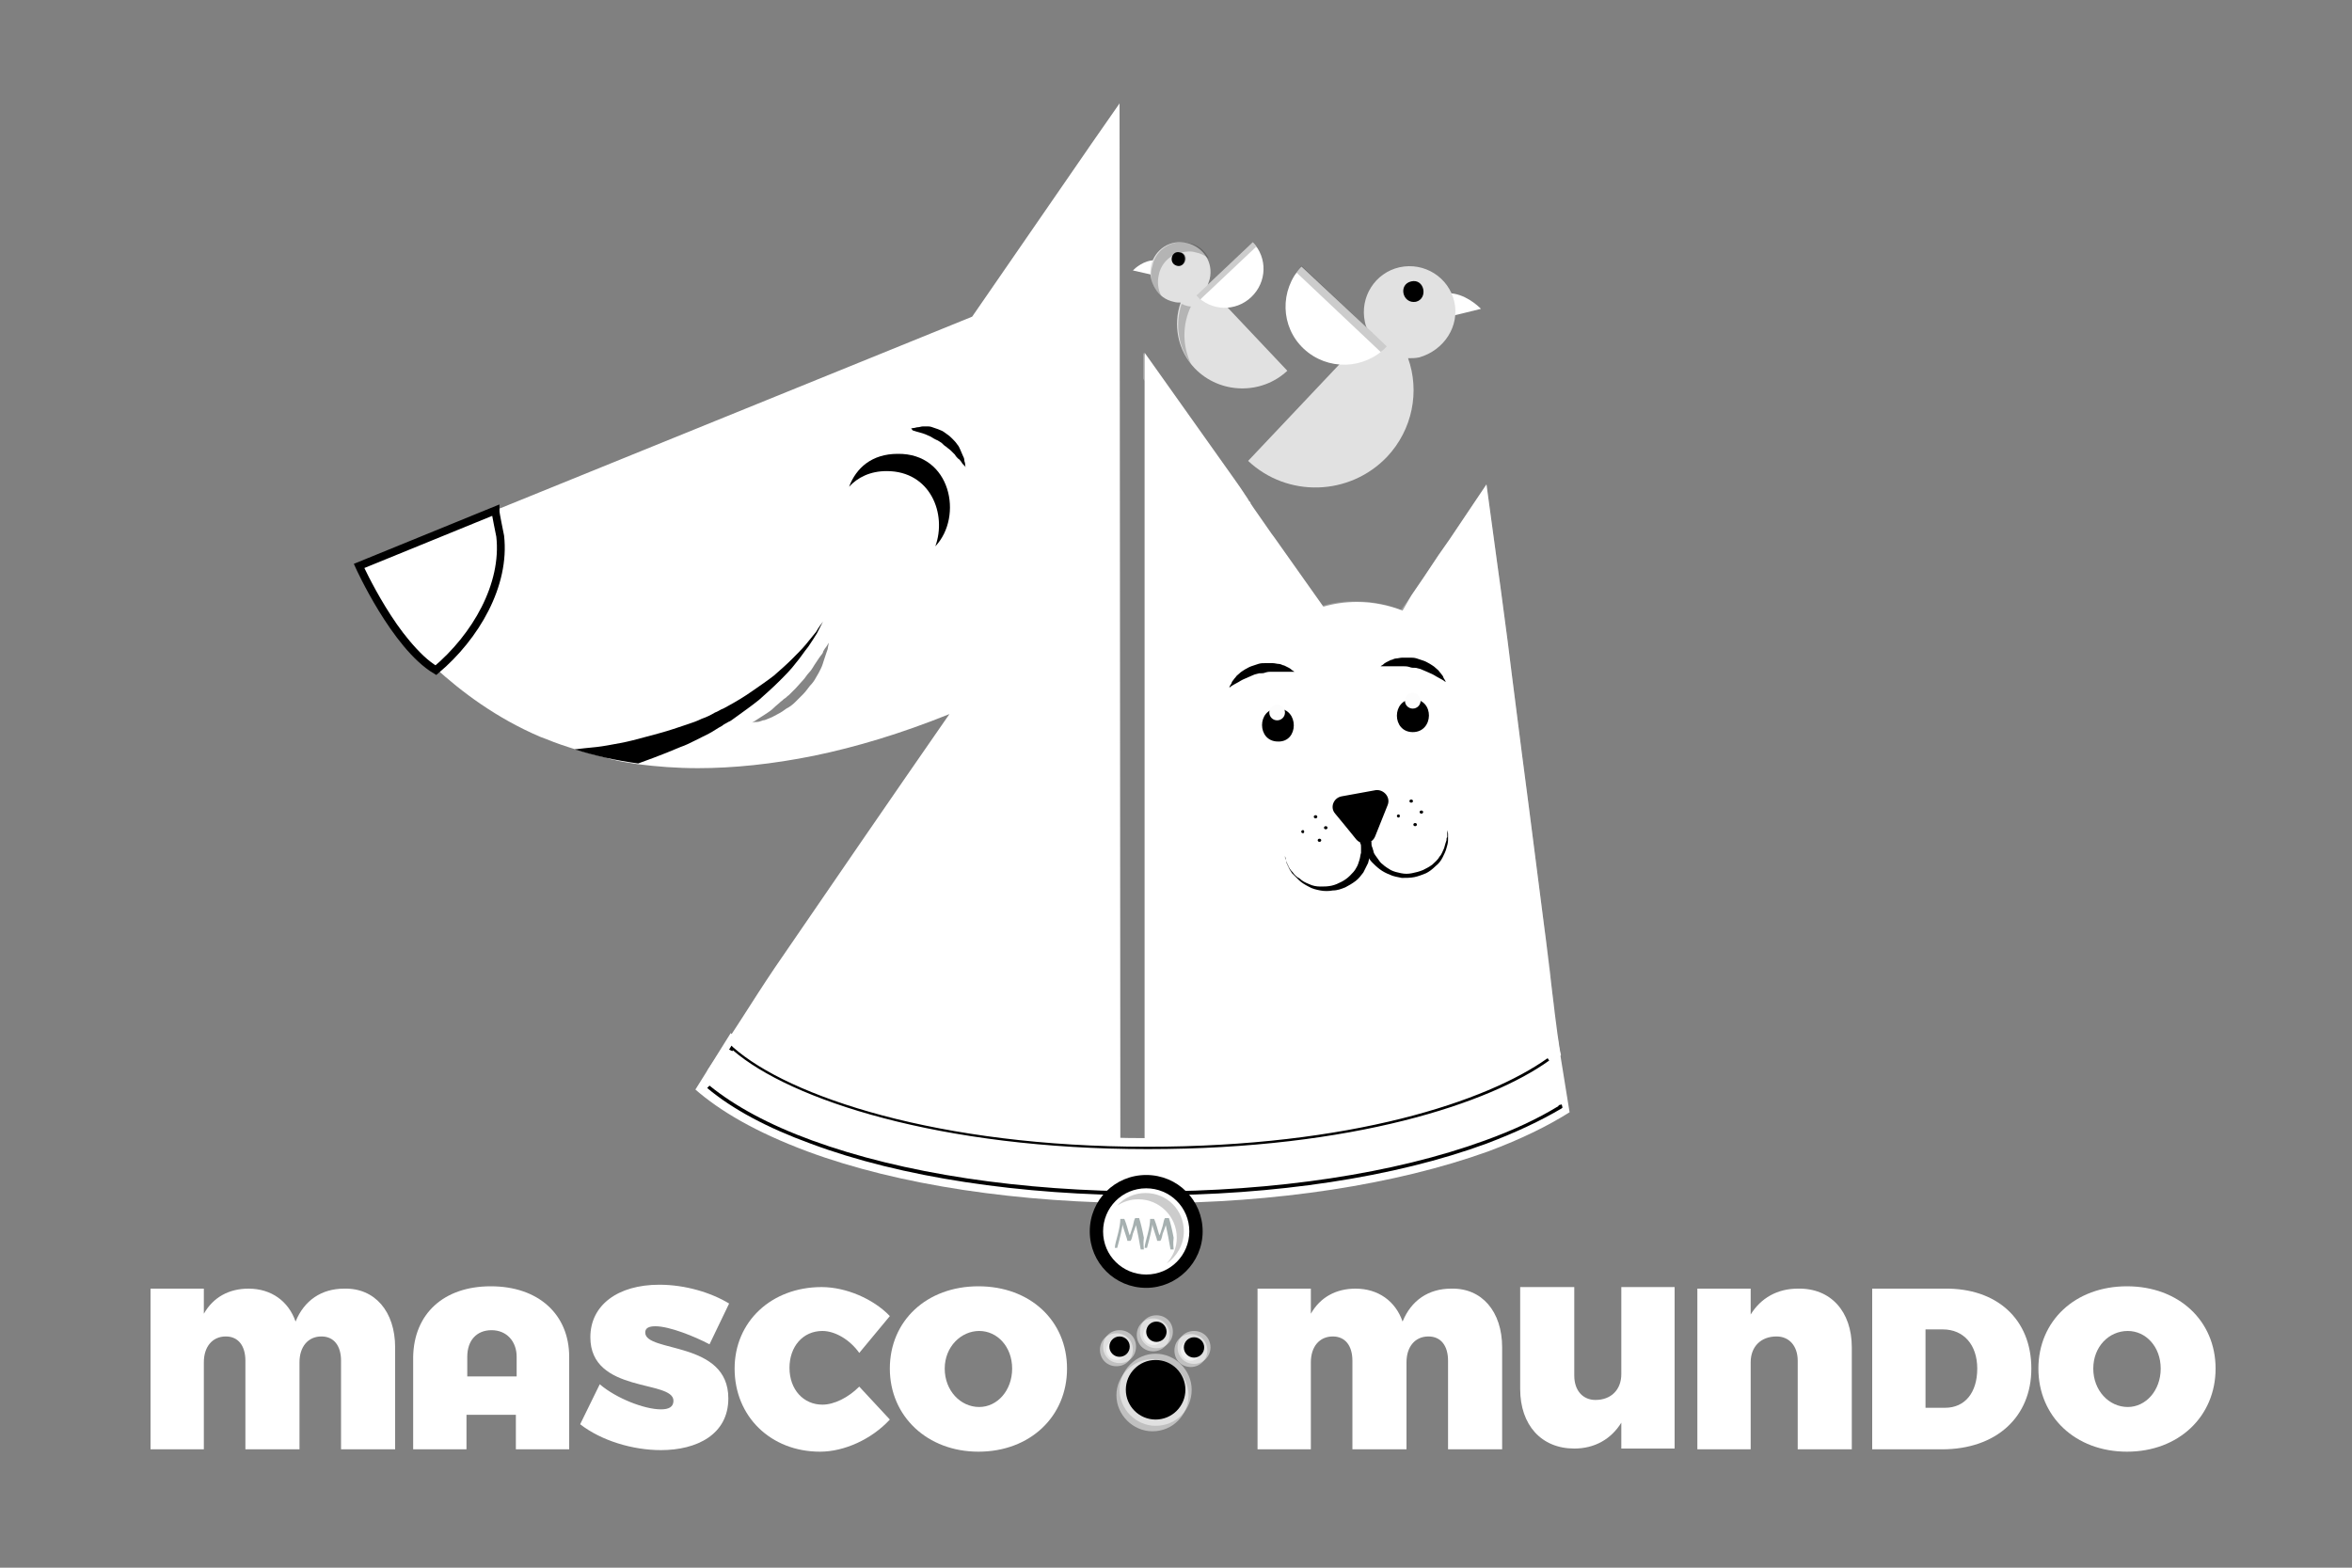 <?xml version="1.0" encoding="utf-8"?>
<!-- Generator: Adobe Illustrator 21.0.0, SVG Export Plug-In . SVG Version: 6.00 Build 0)  -->
<svg version="1.1" xmlns="http://www.w3.org/2000/svg" xmlns:xlink="http://www.w3.org/1999/xlink" x="0px" y="0px"
	 viewBox="0 0 300 200" style="enable-background:new 0 0 300 200;" xml:space="preserve">
<rect x="0" y="0" width="300" height="200" fill="#808080" stroke="none"/>
<style type="text/css">
	.st0{fill:#FFFFFF;}
	.st1{opacity:0.2;fill:#FFFFFF;}
	.st2{opacity:0.25;fill:#FFFFFF;}
	.st3{opacity:0.48;}
	.st4{fill:#FCFCFC;}
	.st5{fill:#E1E1E1;}
	.st6{opacity:0.2;}
	.st7{fill:none;stroke:#000000;stroke-miterlimit:10;}
	.st8{fill:#A6B0B0;}
	.st9{opacity:0.5;fill:#FFFFFF;}
	.st10{opacity:0.5;}
	.st11{fill:#BADEE5;}
	.st12{fill:none;}
</style>
<g id="Layer_5">
</g>
<g id="branco">
</g>
<g id="sombra">
</g>
<g id="design">
</g>
<g id="borda">
	<g>
		<g>
			<path class="st0" d="M181.6,38.9c0.4-0.4,1.5-1.5,3.1-1.5c2.1,0,3.8,1.6,4.2,2c-3.2,0.8-4.5,1.1-7.4,1.7L181.6,38.9z"/>
			<path class="st0" d="M142.9,150.5c-0.1,0-0.2,0-0.3,0c-0.7,0-2.2-0.1-3.7-0.1c-1.4,0-2.8-0.1-3.4-0.1c-2.6-0.1-5.3-0.4-7.8-0.7
				c-5.2-0.7-10.3-1.6-15.1-2.9l-1.8-0.5c-0.6-0.2-1.2-0.4-1.8-0.5l-0.9-0.3c-0.3-0.1-0.6-0.2-0.9-0.3c-0.6-0.2-1.2-0.4-1.7-0.6
				c-2.3-0.8-4.5-1.7-6.5-2.7c-2.1-1-4-2-5.9-3.2c-1-0.7-2-1.3-2.9-2c3-4.3,5.7-8.8,8.6-13.1c7.4-10.8,14.8-21.6,22.3-32.4
				c-6.2,2.5-11.9,4.2-17.2,5.3c-5.4,1.1-10.4,1.6-14.9,1.6c-2.7,0-5.2-0.2-7.6-0.5c-1.1-0.2-2.2-0.3-3.2-0.6
				c-0.2,0-0.5-0.1-0.7-0.2c-1.4-0.3-2.8-0.7-4.1-1.1c-1.3-0.4-2.5-0.8-3.7-1.3c-0.3-0.1-0.5-0.2-0.8-0.3c-5.6-2.4-10-5.7-13.5-8.9
				c-6.8-6.5-9.5-13-9.5-13l19-7.7l59.1-24l14.9-21.6l3.9-5.6L142.9,150.5z"/>
			<path class="st0" d="M199.1,134.6c-0.1,0.1-0.3,0.3-0.4,0.4c-1.5,1.3-3.2,2.5-5,3.7c-1.8,1.2-3.8,2.2-5.9,3.2
				c-2.1,1-4.3,1.9-6.5,2.7c-2.3,0.8-4.6,1.6-7,2.2c-4.8,1.3-9.9,2.2-15.1,2.9c-3.2,0.4-6.4,0.7-9.7,0.8c-1.2,0.1-2.4,0.1-3.6,0.1
				c0-1.8,0.1-3.6,0.1-5.4V45l11.5,16.2l0.7,1l0.2,0.3l0.2,0.3c0.1,0.1,0.1,0.2,0.2,0.3l0.4,0.6c0,0.1,0.1,0.1,0.1,0.2l0.1,0.1
				c0,0,0.1,0.1,0.1,0.1l0,0.1v0l0.4,0.6l2.3,3.3l0.3,0.4l6.3,8.9c1.4-0.4,2.8-0.6,4.3-0.6c2,0,4,0.4,5.8,1.1L180,76l0.2-0.3
				l1.3-1.9l2-3l1.4-2l4.7-7l1.4,10.3l0.4,2.9l0.9,6.8l0.4,3.2v0l0.1,0.8l1.3,10.2l0.9,6.9l2,15.6
				C197.3,120.5,198.7,133.3,199.1,134.6z"/>
			<path class="st0" d="M163,88.6c-5.1,0-5.1,7.9,0,7.9C168.1,96.5,168.1,88.6,163,88.6z"/>
			<path d="M163,90.4c-2.7,0-2.7,4.2,0,4.2C165.7,94.7,165.7,90.4,163,90.4z"/>
			<path class="st0" d="M180.2,87.3c-5.1,0-5.1,7.9,0,7.9C185.3,95.2,185.3,87.3,180.2,87.3z"/>
			<path d="M180.2,89.2c-2.7,0-2.7,4.2,0,4.2C182.9,93.4,183,89.2,180.2,89.2z"/>
			
				<ellipse transform="matrix(0.18 -0.984 0.984 0.18 17.57 275.58)" class="st1" cx="174.2" cy="127.2" rx="6.2" ry="6.2"/>
			
				<ellipse transform="matrix(0.18 -0.984 0.984 0.18 33.226 281.464)" class="st1" cx="185.5" cy="120.8" rx="3.6" ry="3.6"/>
			<path class="st2" d="M197.8,124.4L197.8,124.4c-0.1,0.2,0.5,4.6,0.5,4.7l-4.9-27.1l-1.1-6.6l-1.9-11.7l-0.1-0.7l-0.5-3.2l-1-6.2
				l-0.5-2.9l-0.2-1l-0.4,0.6l-1.3,2l-2.2,3.3l-1.2,1.9l-0.2,0.3l-2.7,4.2c-3.4-3.7-13.4-1.5-13.4-1.5l-8.7-13.4h0l-0.3-0.4l-2-3.1
				l0,0l-1.7-2.7l-8.2-12.6V45l11.5,16.2l0.7,1l0.2,0.3l0.4,0.5l0.4,0.6l0.1,0.2l0.1,0.1l0.1,0.1l0,0.1v0l0.4,0.6l2.3,3.3l0.3,0.4
				l6.3,8.9c1.4-0.4,2.8-0.6,4.3-0.6c2,0,4,0.4,5.8,1.1L180,76l0.2-0.3l1.3-1.9l2-3l1.4-2l4.7-7l1.4,10.3l0.4,2.9l0.9,6.8l0.4,3.2v0
				l0.1,0.8l1.3,10.2l0.9,6.9l2,15.6L197.8,124.4z"/>
			<path class="st3" d="M95.9,92.2c0,0,0.2-0.1,0.5-0.3c0.3-0.2,0.8-0.5,1.4-0.9c0.3-0.2,0.6-0.4,0.9-0.7c0.3-0.3,0.6-0.5,0.9-0.8
				c0.2-0.1,0.3-0.3,0.5-0.4c0.2-0.1,0.3-0.3,0.5-0.4c0.3-0.3,0.6-0.6,0.9-0.9c0.3-0.3,0.6-0.7,0.9-1c0.3-0.3,0.5-0.7,0.8-1
				c0.3-0.3,0.5-0.7,0.7-1c0.2-0.3,0.4-0.6,0.6-0.9c0.1-0.1,0.2-0.3,0.3-0.4c0.1-0.1,0.2-0.3,0.2-0.4c0.1-0.2,0.3-0.5,0.4-0.6
				c0.2-0.3,0.3-0.5,0.3-0.5s0,0.2-0.1,0.6c0,0.2-0.1,0.4-0.2,0.7c-0.1,0.3-0.2,0.6-0.3,0.9c-0.1,0.3-0.2,0.7-0.4,1.1
				c-0.2,0.4-0.4,0.8-0.6,1.1c-0.2,0.4-0.5,0.8-0.8,1.1c-0.3,0.4-0.6,0.8-0.9,1.1c-0.3,0.3-0.7,0.7-1,1c-0.3,0.3-0.7,0.6-1.1,0.8
				c-0.4,0.3-0.7,0.5-1.1,0.7c-0.4,0.2-0.7,0.4-1,0.5c-0.3,0.1-0.6,0.3-0.9,0.3c-0.3,0.1-0.5,0.2-0.7,0.2
				C96.1,92.1,95.9,92.2,95.9,92.2z"/>
			<circle class="st4" cx="162.9" cy="90.9" r="1"/>
			<circle class="st4" cx="180.2" cy="89.4" r="1"/>
			<g>
				<g>
					<g>
						<path d="M173,107.1c0.7,0.8,2,0.6,2.4-0.4l0.8-2l0.8-2c0.4-1-0.5-2-1.5-1.9l-2.2,0.4l-2.2,0.4c-1,0.2-1.5,1.4-0.8,2.2l1.4,1.7
							L173,107.1z"/>
						<g>
							<path d="M174.9,107.4c0,0,0,0.1,0,0.2c0,0.1,0,0.3,0,0.5c0,0.1,0,0.3,0,0.4c0,0.1,0,0.3-0.1,0.5c-0.1,0.3-0.2,0.7-0.3,1.1
								c-0.2,0.4-0.4,0.8-0.6,1.2c-0.3,0.4-0.6,0.8-1,1.1c-0.4,0.3-0.9,0.6-1.3,0.8c-0.5,0.2-1,0.4-1.6,0.4c-0.5,0.1-1.1,0.1-1.6,0
								c-0.5-0.1-1-0.2-1.5-0.5c-0.4-0.2-0.9-0.5-1.2-0.8c-0.3-0.3-0.6-0.6-0.9-0.9c-0.2-0.3-0.4-0.6-0.5-0.9
								c-0.1-0.1-0.1-0.3-0.2-0.4c0-0.1-0.1-0.3-0.1-0.4c-0.1-0.2-0.1-0.4-0.1-0.5c0-0.1,0-0.2,0-0.2s0,0.1,0,0.2
								c0,0.1,0.1,0.3,0.1,0.5c0,0.1,0.1,0.2,0.1,0.3c0.1,0.1,0.1,0.3,0.2,0.4c0.1,0.3,0.3,0.6,0.6,0.9c0.2,0.3,0.5,0.6,0.9,0.8
								c0.3,0.3,0.7,0.5,1.2,0.7c0.4,0.2,0.9,0.3,1.4,0.3c0.5,0,0.9,0,1.4-0.1c0.5-0.1,0.9-0.3,1.3-0.5c0.4-0.2,0.8-0.5,1.1-0.8
								c0.3-0.3,0.6-0.6,0.8-1c0.2-0.3,0.3-0.7,0.4-1c0.1-0.3,0.1-0.6,0.2-0.9c0-0.1,0-0.3,0-0.4c0-0.1,0-0.2,0-0.3
								c0-0.2,0-0.4-0.1-0.5c0-0.1,0-0.2,0-0.2L174.9,107.4z"/>
							<path d="M174.9,107.3c0,0,0,0.1,0,0.2c0,0.1,0,0.3,0.1,0.5c0,0.1,0.1,0.2,0.1,0.3c0,0.1,0.1,0.2,0.1,0.4
								c0.1,0.3,0.3,0.5,0.5,0.8c0.2,0.3,0.4,0.6,0.7,0.8c0.3,0.3,0.7,0.5,1,0.7c0.4,0.2,0.8,0.3,1.3,0.4c0.5,0.1,0.9,0.1,1.4,0
								c0.5-0.1,0.9-0.2,1.4-0.4c0.4-0.2,0.8-0.4,1.2-0.7c0.3-0.3,0.7-0.6,0.9-1c0.3-0.3,0.4-0.7,0.6-1.1c0.1-0.4,0.2-0.7,0.3-1
								c0-0.2,0-0.3,0.1-0.4c0-0.1,0-0.3,0-0.4c0-0.2,0-0.4,0-0.5c0-0.1,0-0.2,0-0.2s0,0.1,0,0.2c0,0.1,0.1,0.3,0.1,0.5
								c0,0.1,0,0.2,0,0.4c0,0.1,0,0.3,0,0.4c0,0.3-0.1,0.7-0.2,1c-0.1,0.4-0.3,0.8-0.5,1.2c-0.2,0.4-0.5,0.8-0.9,1.1
								c-0.4,0.4-0.8,0.7-1.2,0.9c-0.5,0.2-1,0.4-1.5,0.5c-0.5,0.1-1.1,0.1-1.6,0.1c-0.5-0.1-1.1-0.2-1.5-0.4
								c-0.5-0.2-0.9-0.4-1.3-0.7c-0.4-0.3-0.7-0.6-1-0.9c-0.3-0.3-0.5-0.7-0.6-1c-0.1-0.2-0.1-0.3-0.2-0.4
								c-0.1-0.1-0.1-0.3-0.1-0.4c-0.1-0.3-0.1-0.4-0.2-0.5c0-0.1,0-0.2,0-0.2L174.9,107.3z"/>
						</g>
					</g>
				</g>
				<path d="M156.8,87.7c0,0,0-0.1,0.2-0.4c0.1-0.1,0.1-0.3,0.2-0.4c0.1-0.1,0.2-0.3,0.4-0.5c0.1-0.2,0.3-0.3,0.5-0.5
					c0.2-0.2,0.4-0.3,0.7-0.5c0.2-0.1,0.5-0.3,0.8-0.4c0.3-0.1,0.6-0.2,0.9-0.3c0.3-0.1,0.6-0.1,0.9-0.1c0.3,0,0.6,0,0.9,0
					c0.3,0,0.6,0.1,0.8,0.1c0.3,0,0.5,0.2,0.7,0.2c0.2,0.1,0.4,0.2,0.6,0.3c0.2,0.1,0.3,0.2,0.4,0.3c0.2,0.1,0.3,0.2,0.3,0.2
					s-0.2,0-0.4,0c-0.1,0-0.3,0-0.5,0c-0.2,0-0.4,0-0.6,0c-0.2,0-0.4,0-0.7,0c-0.2,0-0.5,0-0.7,0c-0.2,0-0.5,0-0.8,0.1
					c-0.2,0.1-0.5,0.1-0.8,0.1c-0.3,0.1-0.5,0.1-0.7,0.2c-0.2,0.1-0.5,0.2-0.7,0.3c-0.5,0.2-0.9,0.4-1.2,0.6
					c-0.4,0.2-0.7,0.4-0.9,0.5C156.9,87.7,156.8,87.7,156.8,87.7z"/>
				<path d="M184.4,87c0,0,0-0.1-0.2-0.4c-0.1-0.1-0.1-0.3-0.2-0.4c-0.1-0.1-0.2-0.3-0.4-0.5c-0.1-0.2-0.3-0.3-0.5-0.5
					c-0.2-0.2-0.4-0.3-0.7-0.5c-0.2-0.1-0.5-0.3-0.8-0.4c-0.3-0.1-0.6-0.2-0.9-0.3c-0.3-0.1-0.6-0.1-0.9-0.1c-0.3,0-0.6,0-0.9,0
					c-0.3,0-0.6,0.1-0.8,0.1c-0.3,0-0.5,0.2-0.7,0.2c-0.2,0.1-0.4,0.2-0.6,0.3c-0.2,0.1-0.3,0.2-0.4,0.3c-0.2,0.1-0.3,0.2-0.3,0.2
					s0.2,0,0.4,0c0.1,0,0.3,0,0.5,0c0.2,0,0.4,0,0.6,0c0.2,0,0.4,0,0.7,0c0.2,0,0.5,0,0.7,0c0.2,0,0.5,0,0.8,0.1
					c0.2,0.1,0.5,0.1,0.8,0.1c0.3,0.1,0.5,0.1,0.7,0.2c0.2,0.1,0.5,0.2,0.7,0.3c0.5,0.2,0.9,0.4,1.2,0.6c0.4,0.2,0.7,0.4,0.9,0.5
					C184.2,86.9,184.4,87,184.4,87z"/>
				<g>
					<path d="M167.8,104c-0.3,0-0.3,0.4,0,0.4C168.1,104.4,168.1,104,167.8,104z"/>
					<path d="M166.2,105.9c-0.3,0-0.3,0.4,0,0.4C166.4,106.3,166.4,105.9,166.2,105.9z"/>
					<path d="M168.3,107c-0.3,0-0.3,0.4,0,0.4C168.6,107.4,168.6,107,168.3,107z"/>
					<path d="M169.1,105.4c-0.3,0-0.3,0.4,0,0.4C169.4,105.8,169.4,105.4,169.1,105.4z"/>
				</g>
				<g>
					<path d="M180,102c-0.3,0-0.3,0.4,0,0.4C180.3,102.4,180.3,102,180,102z"/>
					<path d="M178.4,103.9c-0.3,0-0.3,0.4,0,0.4C178.6,104.3,178.6,103.9,178.4,103.9z"/>
					<path d="M180.5,105c-0.3,0-0.3,0.4,0,0.4C180.8,105.4,180.8,105,180.5,105z"/>
					<path d="M181.3,103.4c-0.3,0-0.3,0.4,0,0.4C181.6,103.8,181.6,103.4,181.3,103.4z"/>
				</g>
			</g>
			
				<ellipse transform="matrix(2.190691e-02 -1 1 2.190691e-02 52.485 311.308)" class="st1" cx="185.3" cy="128.8" rx="2.2" ry="2.2"/>
			<path class="st2" d="M199.1,134.6c-0.1,0.1-0.3,0.3-0.4,0.4c-1.5,1.3-3.2,2.5-5,3.7c-1.8,1.2-3.8,2.2-5.9,3.2
				c-2.1,1-4.3,1.9-6.5,2.7c-2.3,0.8-4.6,1.6-7,2.2c-4.8,1.3-9.9,2.2-15.1,2.9c-3.2,0.4-6.4,0.7-9.7,0.8c-1.2,0.1-2.4,0.1-3.6,0.1
				c0-1.8,0.1-3.6,0.1-5.4V48.6l2.9,4.2v89.4c0,1.8,0,3.6-0.1,5.4c1.2,0,2.4-0.1,3.6-0.1c3.3-0.1,6.5-0.4,9.7-0.8
				c5.2-0.7,10.3-1.6,15.1-2.9c2.4-0.6,4.7-1.4,7-2.2c2.3-0.8,4.5-1.7,6.5-2.7c2.1-1,4-2,5.9-3.2c0.8-0.5,1.6-1.1,2.4-1.6
				C199,134.3,199.1,134.4,199.1,134.6z"/>
			<path class="st5" d="M185.5,38.5c-0.7-3.1-3.8-5.1-7-4.4c-3.1,0.7-5.1,3.8-4.4,7c0.1,0.5,0.3,0.9,0.5,1.4l-15.4,16.3c0,0,0,0,0,0
				c5,4.7,12.9,4.5,17.7-0.5c3.3-3.5,4.2-8.4,2.7-12.6c0.5,0,0.9,0,1.4-0.1C184.2,44.7,186.2,41.6,185.5,38.5z"/>
			<path class="st0" d="M176.9,44.2C176.9,44.2,176.9,44.2,176.9,44.2L166,34c0,0,0,0,0,0c-2.8,3-2.7,7.7,0.3,10.5
				C169.3,47.3,174,47.2,176.9,44.2z"/>
			<path class="st6" d="M176.9,44.2L176.9,44.2c-0.3,0.3-0.5,0.5-0.8,0.7l-10.7-10.1c0,0,0,0,0,0c-0.1,0.1-0.2,0.2-0.3,0.3
				c0.3-0.4,0.6-0.8,0.9-1.2c0,0,0,0,0,0L176.9,44.2z"/>
			<path class="st0" d="M149.4,34.2c-0.3-0.3-1-1-2.1-1c-1.4,0-2.5,1-2.8,1.3c2.2,0.5,3,0.7,4.9,1.1L149.4,34.2z"/>
			<path class="st5" d="M146.8,33.9c0.5-2.1,2.5-3.4,4.6-2.9c2.1,0.5,3.4,2.5,2.9,4.6c-0.1,0.3-0.2,0.6-0.3,0.9l10.2,10.8
				c0,0,0,0,0,0c-3.3,3.1-8.6,3-11.8-0.3c-2.2-2.3-2.8-5.6-1.8-8.4c-0.3,0-0.6,0-0.9-0.1C147.7,38.1,146.4,36,146.8,33.9z"/>
			<path class="st0" d="M152.6,37.7C152.6,37.7,152.6,37.7,152.6,37.7l7.2-6.8c0,0,0,0,0,0c1.9,2,1.8,5.1-0.2,7
				C157.6,39.8,154.5,39.7,152.6,37.7z"/>
			<g class="st6">
				<path d="M150.7,38.8c-0.8,2.5-0.5,5.3,1.2,7.6c-1.1-2.3-1.1-5,0-7.3c-0.3,0-0.6-0.1-0.9-0.2C150.9,38.8,150.8,38.8,150.7,38.8z"
					/>
				<path d="M148.1,37.7c-0.4-0.8-0.5-1.7-0.3-2.6c0.2-1.1,0.9-2,1.8-2.5c-0.2,0.5-0.1,1.1,0.6,1.3c1.1,0.2,1.5-1.4,0.5-1.7
					c0.6-0.1,1.2-0.2,1.8,0c0.6,0.1,1.2,0.4,1.7,0.8c-0.5-1-1.4-1.8-2.6-2c-2.1-0.5-4.2,0.8-4.6,2.9C146.5,35.4,147,36.8,148.1,37.7
					z"/>
			</g>
			<path class="st6" d="M152.6,37.7L152.6,37.7c0.2,0.2,0.3,0.3,0.5,0.5l7.1-6.7c0,0,0,0,0,0c0.1,0.1,0.1,0.1,0.2,0.2
				c-0.2-0.3-0.4-0.5-0.6-0.8c0,0,0,0,0,0L152.6,37.7z"/>
			<path d="M150.5,32.2c1.1,0.2,0.7,2-0.4,1.7C149,33.6,149.4,31.9,150.5,32.2z"/>
			<path d="M180,35.9c-1.7,0.4-1.1,2.9,0.6,2.6C182.2,38.1,181.7,35.5,180,35.9z"/>
			<g>
				<g>
					<path d="M105,79.3c-0.1,0.1-0.4,0.7-0.8,1.5c-0.3,0.5-0.7,1.1-1.1,1.7c-0.5,0.6-1,1.4-1.6,2.1c-0.6,0.8-1.3,1.5-2.1,2.3
						c-0.8,0.8-1.7,1.6-2.6,2.4c-1,0.8-2,1.5-3.1,2.3c-0.3,0.2-0.5,0.4-0.8,0.5c-0.3,0.2-0.6,0.3-0.8,0.5c-0.6,0.3-1.1,0.7-1.7,1
						c-0.6,0.3-1.2,0.6-1.8,0.9c-0.6,0.3-1.2,0.6-1.8,0.8c-1.2,0.5-2.4,1-3.5,1.4c-0.6,0.2-1.3,0.5-1.9,0.7c-2.9-0.4-5.6-1-8.1-1.8
						c0.8-0.1,1.8-0.2,2.8-0.3c0.9-0.1,1.9-0.3,3-0.5c1.1-0.2,2.2-0.5,3.3-0.8c1.1-0.3,2.3-0.6,3.5-1c0.6-0.2,1.2-0.4,1.8-0.6
						c0.6-0.2,1.2-0.4,1.8-0.7c0.6-0.2,1.2-0.5,1.7-0.8c0.3-0.1,0.6-0.3,0.8-0.4c0.3-0.1,0.6-0.3,0.8-0.4c1.1-0.6,2.1-1.2,3.1-1.9
						c1-0.7,1.9-1.3,2.8-2c0.8-0.7,1.6-1.4,2.3-2.1c0.7-0.7,1.3-1.3,1.8-1.9c0.5-0.6,0.9-1.1,1.3-1.6
						C104.5,79.9,104.9,79.4,105,79.3z"/>
					<path d="M119.3,69.7c1.5-4.1-0.6-9.6-6.2-9.6c-2.1,0-3.7,0.8-4.8,2c0.9-2.4,2.9-4.2,6.2-4.2C121.3,57.8,122.9,65.9,119.3,69.7z
						"/>
					<path d="M116.2,54.7c0,0,0.1-0.1,0.4-0.1c0.1,0,0.3-0.1,0.5-0.1c0.2,0,0.4-0.1,0.6-0.1c0.2,0,0.5,0,0.7,0
						c0.3,0,0.5,0.1,0.8,0.2c0.3,0.1,0.6,0.2,0.8,0.3c0.3,0.1,0.5,0.3,0.8,0.5c0.3,0.2,0.5,0.4,0.7,0.6c0.2,0.2,0.4,0.4,0.6,0.7
						c0.2,0.2,0.3,0.5,0.4,0.7c0.1,0.2,0.2,0.5,0.3,0.7c0.1,0.2,0.2,0.4,0.2,0.6c0,0.2,0.1,0.3,0.1,0.5c0,0.3,0.1,0.4,0.1,0.4
						s-0.1-0.1-0.3-0.3c-0.1-0.1-0.2-0.2-0.3-0.4c-0.1-0.1-0.2-0.3-0.4-0.4c-0.1-0.1-0.3-0.3-0.4-0.5c-0.2-0.2-0.3-0.3-0.5-0.5
						c-0.2-0.2-0.4-0.3-0.6-0.5c-0.2-0.1-0.4-0.3-0.6-0.5c-0.2-0.1-0.4-0.3-0.7-0.4c-0.2-0.1-0.4-0.2-0.7-0.4
						c-0.4-0.2-0.9-0.4-1.3-0.5c-0.4-0.1-0.7-0.2-1-0.3C116.3,54.7,116.2,54.7,116.2,54.7z"/>
					<path class="st7" d="M63.8,68.4c0.7,6.2-3.1,12.8-8.2,17.1c-5.2-3.1-9.8-13.3-9.8-13.3l17.4-7.1C63.2,65.6,63.7,67.8,63.8,68.4
						z"/>
				</g>
			</g>
			<circle class="st1" cx="121.3" cy="123.5" r="3.6"/>
			
				<ellipse transform="matrix(0.987 -0.159 0.159 0.987 -17.837 22.072)" class="st1" cx="129.1" cy="122.6" rx="2.2" ry="2.2"/>
			<circle class="st1" cx="129.7" cy="133.9" r="6.2"/>
			<path class="st1" d="M142.9,150.5c-0.1,0-0.2,0-0.3,0c-0.7,0-2.2-0.1-3.7-0.1V18.8l3.9-5.6L142.9,150.5z"/>
			<path class="st0" d="M146.4,145.2c-28,0-47.2-6.9-53.2-13.4l-4.5,7.2c3.1,2.7,7.6,5.4,14.3,7.9c11.6,4.3,27,6.6,43.4,6.6
				s31.7-2.4,43.4-6.6c4.3-1.6,7.7-3.3,10.4-5l-1.5-9.3C192,138.8,173.3,145.2,146.4,145.2z"/>
			<g>
				<g>
					<path d="M146.4,152.5c-16.2,0-31.5-2.3-43-6.6c-5.5-2-10-4.4-13.2-7.1l0.3-0.3c3.2,2.6,7.6,5,13.1,7
						c11.5,4.2,26.7,6.5,42.9,6.5c16.2,0,31.4-2.3,42.9-6.5c3.6-1.3,6.8-2.8,9.4-4.4l0-0.1l0.4-0.1l0.1,0.4l-0.1,0.1
						c-2.7,1.6-5.9,3.1-9.6,4.5C177.9,150.2,162.6,152.5,146.4,152.5z"/>
				</g>
			</g>
			<g>
				<g>
					<path d="M146.4,146.6c-26.5,0-45.6-6.3-52.9-12.6l-0.1,0.1l-0.4-0.2l0.3-0.5l0.2,0.2c7.1,6.3,26.2,12.7,52.8,12.7
						c26,0,43.4-5.8,51.1-11.3l0.2,0.3C190.1,140.7,172.6,146.6,146.4,146.6z"/>
				</g>
			</g>
			<g>
				<circle class="st0" cx="146.2" cy="157.1" r="6.4"/>
				<path d="M146.2,164.3c-4,0-7.2-3.2-7.2-7.2c0-4,3.2-7.2,7.2-7.2c4,0,7.2,3.2,7.2,7.2C153.4,161.1,150.1,164.3,146.2,164.3z
					 M146.2,151.6c-3.1,0-5.5,2.5-5.5,5.5c0,3.1,2.5,5.5,5.5,5.5c3.1,0,5.5-2.5,5.5-5.5C151.7,154,149.2,151.6,146.2,151.6z"/>
			</g>
			<path class="st6" d="M151,157.1c0,1.7-0.9,3.2-2.2,4.1c0.8-0.9,1.3-2,1.3-3.3c0-2.7-2.2-4.9-4.9-4.9c-1,0-1.9,0.3-2.7,0.8
				c0.9-1,2.2-1.6,3.6-1.6C148.9,152.2,151,154.4,151,157.1z"/>
			<g>
				<path class="st8" d="M145.9,159.4l-0.4,0c-0.2-1.2-0.4-2.2-0.6-3.1c-0.1,0.3-0.2,0.6-0.4,1.1c-0.1,0.5-0.2,0.8-0.3,0.9
					c0,0,0,0,0,0c0,0,0,0,0,0c0,0-0.1,0-0.2,0c-0.1,0-0.2,0-0.2,0c0-0.1-0.1-0.4-0.3-1c-0.2-0.6-0.3-0.9-0.3-1.1
					c-0.1,0.6-0.3,1.6-0.7,3l-0.3,0c0-0.4,0.2-1,0.4-1.8c0.2-0.8,0.3-1.4,0.3-1.9c0.1,0,0.1,0,0.1,0c0,0,0.2,0,0.4,0
					c0,0,0.1,0.2,0.2,0.5c0.1,0.3,0.2,0.6,0.3,1c0.1,0.4,0.2,0.6,0.2,0.6c0.1-0.2,0.2-0.6,0.4-1.2c0.1-0.5,0.2-0.9,0.3-1
					c0.1,0,0.2,0,0.5,0c0.1,0.3,0.2,0.7,0.3,1.1c0.1,0.4,0.2,0.9,0.3,1.4C145.8,158.7,145.9,159.1,145.9,159.4z"/>
				<path class="st8" d="M149.7,159.4l-0.4,0c-0.2-1.2-0.4-2.2-0.6-3.1c-0.1,0.3-0.2,0.6-0.4,1.1c-0.1,0.5-0.2,0.8-0.3,0.9
					c0,0,0,0,0,0c0,0,0,0,0,0c0,0-0.1,0-0.2,0c-0.1,0-0.2,0-0.2,0c0-0.1-0.1-0.4-0.3-1c-0.2-0.6-0.3-0.9-0.3-1.1
					c-0.1,0.6-0.3,1.6-0.7,3l-0.3,0c0-0.4,0.2-1,0.4-1.8c0.2-0.8,0.3-1.4,0.3-1.9c0.1,0,0.1,0,0.1,0c0,0,0.2,0,0.4,0
					c0,0,0.1,0.2,0.2,0.5c0.1,0.3,0.2,0.6,0.3,1c0.1,0.4,0.2,0.6,0.2,0.6c0.1-0.2,0.2-0.6,0.4-1.2c0.1-0.5,0.2-0.9,0.3-1
					c0.1,0,0.2,0,0.5,0c0.1,0.3,0.2,0.7,0.3,1.1c0.1,0.4,0.2,0.9,0.3,1.4C149.6,158.7,149.7,159.1,149.7,159.4z"/>
			</g>
			<g>
				<g>
					<path class="st9" d="M147.4,181.9c-2.5,0-4.6-2.1-4.6-4.6c0-2.5,2.1-4.6,4.6-4.6c2.5,0,4.6,2.1,4.6,4.6
						C152,179.9,150,181.9,147.4,181.9z M147.4,174.4c-1.6,0-2.9,1.3-2.9,2.9c0,1.6,1.3,2.9,2.9,2.9c1.6,0,2.9-1.3,2.9-2.9
						C150.4,175.7,149,174.4,147.4,174.4z"/>
				</g>
				<g class="st10">
					<path class="st0" d="M147,182.6c-2.5,0-4.6-2.1-4.6-4.6c0-2.5,2.1-4.6,4.6-4.6c2.5,0,4.6,2.1,4.6,4.6
						C151.6,180.5,149.6,182.6,147,182.6z M147,175.1c-1.6,0-2.9,1.3-2.9,2.9s1.3,2.9,2.9,2.9s2.9-1.3,2.9-2.9
						S148.7,175.1,147,175.1z"/>
				</g>
				<g>
					<g>
						<circle cx="147.4" cy="177.3" r="3.8"/>
					</g>
				</g>
				<g>
					<circle class="st9" cx="142.8" cy="171.8" r="1.3"/>
					<path class="st9" d="M142.8,173.9c-1.2,0-2.1-0.9-2.1-2.1s0.9-2.1,2.1-2.1s2.1,0.9,2.1,2.1S144,173.9,142.8,173.9z
						 M142.8,171.3c-0.2,0-0.5,0.2-0.5,0.5s0.2,0.5,0.5,0.5s0.5-0.2,0.5-0.5S143.1,171.3,142.8,171.3z"/>
				</g>
				<g>
					<circle class="st9" cx="147.5" cy="169.9" r="1.3"/>
					<path class="st9" d="M147.5,172c-1.2,0-2.1-0.9-2.1-2.1c0-1.2,0.9-2.1,2.1-2.1c1.2,0,2.1,0.9,2.1,2.1
						C149.6,171.1,148.7,172,147.5,172z M147.5,169.4c-0.2,0-0.5,0.2-0.5,0.5c0,0.2,0.2,0.5,0.5,0.5c0.2,0,0.5-0.2,0.5-0.5
						C147.9,169.6,147.7,169.4,147.5,169.4z"/>
				</g>
				<g>
					<circle class="st11" cx="152.3" cy="171.9" r="1.3"/>
					<path class="st9" d="M152.3,174c-1.2,0-2.1-0.9-2.1-2.1c0-1.2,0.9-2.1,2.1-2.1c1.2,0,2.1,0.9,2.1,2.1
						C154.4,173.1,153.4,174,152.3,174z M152.3,171.5c-0.2,0-0.5,0.2-0.5,0.5c0,0.2,0.2,0.5,0.5,0.5c0.2,0,0.5-0.2,0.5-0.5
						C152.7,171.7,152.5,171.5,152.3,171.5z"/>
				</g>
				<g>
					<circle class="st9" cx="142.4" cy="172.2" r="1.3"/>
					<path class="st9" d="M142.4,174.3c-1.2,0-2.1-0.9-2.1-2.1c0-1.2,0.9-2.1,2.1-2.1c1.2,0,2.1,0.9,2.1,2.1
						C144.5,173.4,143.6,174.3,142.4,174.3z M142.4,171.7c-0.2,0-0.5,0.2-0.5,0.5c0,0.2,0.2,0.5,0.5,0.5s0.5-0.2,0.5-0.5
						C142.9,172,142.7,171.7,142.4,171.7z"/>
				</g>
				<g>
					<circle class="st9" cx="147.1" cy="170.3" r="1.3"/>
					<path class="st9" d="M147.1,172.4c-1.2,0-2.1-0.9-2.1-2.1c0-1.2,0.9-2.1,2.1-2.1c1.2,0,2.1,0.9,2.1,2.1
						C149.2,171.5,148.2,172.4,147.1,172.4z M147.1,169.9c-0.2,0-0.5,0.2-0.5,0.5c0,0.2,0.2,0.5,0.5,0.5c0.2,0,0.5-0.2,0.5-0.5
						C147.5,170.1,147.3,169.9,147.1,169.9z"/>
				</g>
				<g>
					<circle class="st9" cx="151.9" cy="172.3" r="1.3"/>
					<path class="st9" d="M151.9,174.4c-1.2,0-2.1-0.9-2.1-2.1c0-1.2,0.9-2.1,2.1-2.1c1.2,0,2.1,0.9,2.1,2.1
						C154,173.5,153,174.4,151.9,174.4z M151.9,171.9c-0.2,0-0.5,0.2-0.5,0.5s0.2,0.5,0.5,0.5s0.5-0.2,0.5-0.5
						S152.1,171.9,151.9,171.9z"/>
				</g>
				<g>
					<g>
						<circle cx="142.8" cy="171.8" r="1.3"/>
					</g>
				</g>
				<g>
					<g>
						<circle cx="147.5" cy="169.9" r="1.3"/>
					</g>
				</g>
				<g>
					<g>
						<circle cx="152.3" cy="171.9" r="1.3"/>
					</g>
				</g>
			</g>
		</g>
		<g>
			<g>
				<g>
					<path class="st12" d="M50.4,171.9v13h-6.9v-11.3c0-1.9-0.9-3.1-2.5-3.1c-1.7,0-2.8,1.3-2.8,3.3v11.1h-6.9v-11.3
						c0-1.9-0.9-3.1-2.5-3.1c-1.7,0-2.8,1.3-2.8,3.3v11.1h-6.8v-20.5h6.8v3.2c1.2-2.1,3.2-3.2,5.7-3.2c2.9,0,5.1,1.6,6,4.2
						c1.1-2.7,3.3-4.2,6.2-4.2C47.8,164.3,50.4,167.3,50.4,171.9z"/>
				</g>
				<g>
					<path class="st12" d="M62.6,164.1c6.1,0,10,3.6,10,9v11.8h-6.8v-4.4h-6.3v4.4h-6.8v-11.8C52.8,167.6,56.6,164.1,62.6,164.1z
						 M62.7,169.7c-1.9,0-3.1,1.3-3.1,3.4v2.5h6.3v-2.5C65.9,171.1,64.6,169.7,62.7,169.7z"/>
				</g>
				<g>
					<path class="st12" d="M83.6,169.2c-0.8,0-1.3,0.2-1.3,0.8c0,2.6,10.6,1,10.6,8.4c0,4.6-4,6.6-8.6,6.6c-3.6,0-7.6-1.2-10.3-3.3
						l2.5-5.1c2.1,1.8,5.7,3.2,7.8,3.2c1,0,1.6-0.3,1.6-1.1c0-2.7-10.6-0.9-10.6-8.1c0-4.1,3.5-6.7,8.8-6.7c3.3,0,6.6,1,8.9,2.4
						l-2.5,5.2C88.6,170.5,85.4,169.2,83.6,169.2z"/>
				</g>
				<g>
					<path class="st12" d="M104.9,169.8c-2.5,0-4.2,2-4.2,4.7c0,2.8,1.8,4.7,4.2,4.7c1.5,0,3.3-0.9,4.7-2.3l3.9,4.2
						c-2.3,2.5-5.8,4.1-8.9,4.1c-6.3,0-10.9-4.5-10.9-10.6c0-6,4.7-10.4,11.1-10.4c3.1,0,6.6,1.5,8.7,3.7l-3.9,4.7
						C108.4,170.9,106.5,169.8,104.9,169.8z"/>
				</g>
				<g>
					<path class="st12" d="M136.1,174.6c0,6.1-4.7,10.6-11.3,10.6c-6.5,0-11.3-4.5-11.3-10.6c0-6.1,4.7-10.5,11.3-10.5
						C131.4,164.1,136.1,168.5,136.1,174.6z M120.5,174.6c0,2.8,2,4.9,4.4,4.9c2.3,0,4.2-2.1,4.2-4.9s-1.9-4.8-4.2-4.8
						C122.6,169.8,120.5,171.8,120.5,174.6z"/>
				</g>
			</g>
			<g>
				<g>
					<path class="st12" d="M191.6,171.9v13h-6.9v-11.3c0-1.9-0.9-3.1-2.5-3.1c-1.7,0-2.8,1.3-2.8,3.3v11.1h-6.9v-11.3
						c0-1.9-0.9-3.1-2.5-3.1c-1.7,0-2.8,1.3-2.8,3.3v11.1h-6.8v-20.5h6.8v3.2c1.2-2.1,3.2-3.2,5.7-3.2c2.9,0,5.1,1.6,6,4.2
						c1.1-2.7,3.3-4.2,6.2-4.2C189,164.3,191.6,167.3,191.6,171.9z"/>
				</g>
				<g>
					<path class="st12" d="M213.6,164.3v20.5h-6.8v-3.3c-1.3,2.1-3.4,3.3-6,3.3c-4.2,0-6.9-3-6.9-7.6v-13h6.9v11.3
						c0,1.9,1.1,3.1,2.7,3.1c2,0,3.3-1.3,3.3-3.3v-11.1H213.6z"/>
				</g>
				<g>
					<path class="st12" d="M236.2,171.9v13h-6.9v-11.3c0-1.9-1.1-3.1-2.7-3.1c-2,0-3.3,1.3-3.3,3.3v11.1h-6.8v-20.5h6.8v3.3
						c1.3-2.1,3.4-3.3,6-3.3C233.5,164.3,236.2,167.3,236.2,171.9z"/>
				</g>
				<g>
					<path class="st12" d="M259.1,174.6c0,6.2-4.5,10.3-11.4,10.3h-8.9v-20.5h9.2C254.7,164.3,259.1,168.3,259.1,174.6z
						 M252.2,174.6c0-3-1.7-5-4.4-5h-2.2v10h2.5C250.6,179.6,252.2,177.7,252.2,174.6z"/>
				</g>
				<g>
					<path class="st12" d="M282.6,174.6c0,6.1-4.7,10.6-11.3,10.6s-11.3-4.5-11.3-10.6c0-6.1,4.7-10.5,11.3-10.5
						S282.6,168.5,282.6,174.6z M267,174.6c0,2.8,2,4.9,4.4,4.9c2.3,0,4.2-2.1,4.2-4.9s-1.9-4.8-4.2-4.8
						C269,169.8,267,171.8,267,174.6z"/>
				</g>
			</g>
			<g>
				<g>
					<path class="st12" d="M48.8,173.6v13h-6.9v-11.3c0-1.9-0.9-3.1-2.5-3.1c-1.7,0-2.8,1.3-2.8,3.3v11.1h-6.9v-11.3
						c0-1.9-0.9-3.1-2.5-3.1c-1.7,0-2.8,1.3-2.8,3.3v11.1h-6.8V166h6.8v3.2c1.2-2.1,3.2-3.2,5.7-3.2c2.9,0,5.1,1.6,6,4.2
						c1.1-2.7,3.3-4.2,6.2-4.2C46.2,166,48.8,169,48.8,173.6z"/>
				</g>
				<g>
					<path class="st12" d="M61,165.7c6.1,0,10,3.6,10,9v11.8h-6.8v-4.4h-6.3v4.4h-6.8v-11.8C51.1,169.3,55,165.7,61,165.7z
						 M61,171.4c-1.9,0-3.1,1.3-3.1,3.4v2.5h6.3v-2.5C64.2,172.7,62.9,171.4,61,171.4z"/>
				</g>
				<g>
					<path class="st12" d="M81.9,170.9c-0.8,0-1.3,0.2-1.3,0.8c0,2.6,10.6,1,10.6,8.4c0,4.6-4,6.6-8.6,6.6c-3.6,0-7.6-1.2-10.3-3.3
						l2.5-5.1c2.1,1.8,5.7,3.2,7.8,3.2c1,0,1.6-0.3,1.6-1.1c0-2.7-10.6-0.9-10.6-8.1c0-4.1,3.5-6.7,8.8-6.7c3.3,0,6.6,1,8.9,2.4
						l-2.5,5.2C86.9,172.2,83.7,170.9,81.9,170.9z"/>
				</g>
				<g>
					<path class="st12" d="M103.3,171.4c-2.5,0-4.2,2-4.2,4.7c0,2.8,1.8,4.7,4.2,4.7c1.5,0,3.3-0.9,4.7-2.3l3.9,4.2
						c-2.3,2.5-5.8,4.1-8.9,4.1c-6.3,0-10.9-4.5-10.9-10.6c0-6,4.7-10.4,11.1-10.4c3.1,0,6.6,1.5,8.7,3.7l-3.9,4.7
						C106.7,172.5,104.8,171.4,103.3,171.4z"/>
				</g>
				<g>
					<path class="st12" d="M134.5,176.3c0,6.1-4.7,10.6-11.3,10.6c-6.5,0-11.3-4.5-11.3-10.6c0-6.1,4.7-10.5,11.3-10.5
						C129.7,165.8,134.5,170.2,134.5,176.3z M118.9,176.3c0,2.8,2,4.9,4.4,4.9c2.3,0,4.2-2.1,4.2-4.9s-1.9-4.8-4.2-4.8
						C120.9,171.4,118.9,173.5,118.9,176.3z"/>
				</g>
			</g>
			<g>
				<g>
					<path class="st12" d="M189.9,173.6v13h-6.9v-11.3c0-1.9-0.9-3.1-2.5-3.1c-1.7,0-2.8,1.3-2.8,3.3v11.1h-6.9v-11.3
						c0-1.9-0.9-3.1-2.5-3.1c-1.7,0-2.8,1.3-2.8,3.3v11.1h-6.8V166h6.8v3.2c1.2-2.1,3.2-3.2,5.7-3.2c2.9,0,5.1,1.6,6,4.2
						c1.1-2.7,3.3-4.2,6.2-4.2C187.3,166,189.9,169,189.9,173.6z"/>
				</g>
				<g>
					<path class="st12" d="M211.9,166v20.5h-6.8v-3.3c-1.3,2.1-3.4,3.3-6,3.3c-4.2,0-6.9-3-6.9-7.6v-13h6.9v11.3
						c0,1.9,1.1,3.1,2.7,3.1c2,0,3.3-1.3,3.3-3.3V166H211.9z"/>
				</g>
				<g>
					<path class="st12" d="M234.5,173.6v13h-6.9v-11.3c0-1.9-1.1-3.1-2.7-3.1c-2,0-3.3,1.3-3.3,3.3v11.1h-6.8V166h6.8v3.3
						c1.3-2.1,3.4-3.3,6-3.3C231.8,166,234.5,169,234.5,173.6z"/>
				</g>
				<g>
					<path class="st12" d="M257.5,176.3c0,6.2-4.5,10.3-11.4,10.3h-8.9V166h9.2C253.1,166,257.5,170,257.5,176.3z M250.5,176.3
						c0-3-1.7-5-4.4-5h-2.2v10h2.5C249,181.3,250.5,179.3,250.5,176.3z"/>
				</g>
				<g>
					<path class="st12" d="M280.9,176.3c0,6.1-4.7,10.6-11.3,10.6s-11.3-4.5-11.3-10.6c0-6.1,4.7-10.5,11.3-10.5
						S280.9,170.2,280.9,176.3z M265.3,176.3c0,2.8,2,4.9,4.4,4.9c2.3,0,4.2-2.1,4.2-4.9s-1.9-4.8-4.2-4.8
						C267.3,171.4,265.3,173.5,265.3,176.3z"/>
				</g>
			</g>
			<g>
				<g>
					<path class="st0" d="M50.4,171.9v13h-6.9v-11.3c0-1.9-0.9-3.1-2.5-3.1c-1.7,0-2.8,1.3-2.8,3.3v11.1h-6.9v-11.3
						c0-1.9-0.9-3.1-2.5-3.1c-1.7,0-2.8,1.3-2.8,3.3v11.1h-6.8v-20.5h6.8v3.2c1.2-2.1,3.2-3.2,5.7-3.2c2.9,0,5.1,1.6,6,4.2
						c1.1-2.7,3.3-4.2,6.2-4.2C47.8,164.3,50.4,167.3,50.4,171.9z"/>
					<path class="st0" d="M62.6,164.1c6.1,0,10,3.6,10,9v11.8h-6.8v-4.4h-6.3v4.4h-6.8v-11.8C52.8,167.6,56.6,164.1,62.6,164.1z
						 M62.7,169.7c-1.9,0-3.1,1.3-3.1,3.4v2.5h6.3v-2.5C65.9,171.1,64.6,169.7,62.7,169.7z"/>
					<path class="st0" d="M83.6,169.2c-0.8,0-1.3,0.2-1.3,0.8c0,2.6,10.6,1,10.6,8.4c0,4.6-4,6.6-8.6,6.6c-3.6,0-7.6-1.2-10.3-3.3
						l2.5-5.1c2.1,1.8,5.7,3.2,7.8,3.2c1,0,1.6-0.3,1.6-1.1c0-2.7-10.6-0.9-10.6-8.1c0-4.1,3.5-6.7,8.8-6.7c3.3,0,6.6,1,8.9,2.4
						l-2.5,5.2C88.6,170.5,85.4,169.2,83.6,169.2z"/>
					<path class="st0" d="M104.9,169.8c-2.5,0-4.2,2-4.2,4.7c0,2.8,1.8,4.7,4.2,4.7c1.5,0,3.3-0.9,4.7-2.3l3.9,4.2
						c-2.3,2.5-5.8,4.1-8.9,4.1c-6.3,0-10.9-4.5-10.9-10.6c0-6,4.7-10.4,11.1-10.4c3.1,0,6.6,1.5,8.7,3.7l-3.9,4.7
						C108.4,170.9,106.5,169.8,104.9,169.8z"/>
					<path class="st0" d="M136.1,174.6c0,6.1-4.7,10.6-11.3,10.6c-6.5,0-11.3-4.5-11.3-10.6c0-6.1,4.7-10.5,11.3-10.5
						C131.4,164.1,136.1,168.5,136.1,174.6z M120.5,174.6c0,2.8,2,4.9,4.4,4.9c2.3,0,4.2-2.1,4.2-4.9s-1.9-4.8-4.2-4.8
						C122.6,169.8,120.5,171.8,120.5,174.6z"/>
				</g>
			</g>
			<g>
				<g>
					<path class="st0" d="M191.6,171.9v13h-6.9v-11.3c0-1.9-0.9-3.1-2.5-3.1c-1.7,0-2.8,1.3-2.8,3.3v11.1h-6.9v-11.3
						c0-1.9-0.9-3.1-2.5-3.1c-1.7,0-2.8,1.3-2.8,3.3v11.1h-6.8v-20.5h6.8v3.2c1.2-2.1,3.2-3.2,5.7-3.2c2.9,0,5.1,1.6,6,4.2
						c1.1-2.7,3.3-4.2,6.2-4.2C189,164.3,191.6,167.3,191.6,171.9z"/>
					<path class="st0" d="M213.6,164.3v20.5h-6.8v-3.3c-1.3,2.1-3.4,3.3-6,3.3c-4.2,0-6.9-3-6.9-7.6v-13h6.9v11.3
						c0,1.9,1.1,3.1,2.7,3.1c2,0,3.3-1.3,3.3-3.3v-11.1H213.6z"/>
					<path class="st0" d="M236.2,171.9v13h-6.9v-11.3c0-1.9-1.1-3.1-2.7-3.1c-2,0-3.3,1.3-3.3,3.3v11.1h-6.8v-20.5h6.8v3.3
						c1.3-2.1,3.4-3.3,6-3.3C233.5,164.3,236.2,167.3,236.2,171.9z"/>
					<path class="st0" d="M259.1,174.6c0,6.2-4.5,10.3-11.4,10.3h-8.9v-20.5h9.2C254.7,164.3,259.1,168.3,259.1,174.6z M252.2,174.6
						c0-3-1.7-5-4.4-5h-2.2v10h2.5C250.6,179.6,252.2,177.7,252.2,174.6z"/>
					<path class="st0" d="M282.6,174.6c0,6.1-4.7,10.6-11.3,10.6s-11.3-4.5-11.3-10.6c0-6.1,4.7-10.5,11.3-10.5
						S282.6,168.5,282.6,174.6z M267,174.6c0,2.8,2,4.9,4.4,4.9c2.3,0,4.2-2.1,4.2-4.9s-1.9-4.8-4.2-4.8
						C269,169.8,267,171.8,267,174.6z"/>
				</g>
			</g>
		</g>
		
			<ellipse transform="matrix(0.981 -0.193 0.193 0.981 -31.547 11.615)" class="st9" cx="43.8" cy="167.6" rx="0.9" ry="0.9"/>
		<ellipse transform="matrix(0.938 -0.346 0.346 0.938 -55.033 26.177)" class="st9" cx="45.7" cy="167" rx="0.6" ry="0.6"/>
		
			<ellipse transform="matrix(0.981 -0.193 0.193 0.981 -31.919 12.157)" class="st9" cx="46.4" cy="169.8" rx="1.6" ry="1.6"/>
		<ellipse transform="matrix(0.981 -0.193 0.193 0.981 -32.403 20.019)" class="st9" cx="86.5" cy="176.2" rx="0.9" ry="0.9"/>
		<ellipse transform="matrix(0.938 -0.346 0.346 0.938 -55.369 41.497)" class="st9" cx="88.4" cy="175.6" rx="0.6" ry="0.6"/>
		
			<ellipse transform="matrix(0.981 -0.193 0.193 0.981 -32.776 20.562)" class="st9" cx="89.1" cy="178.4" rx="1.6" ry="1.6"/>
		
			<ellipse transform="matrix(0.981 -0.193 0.193 0.981 -30.116 28.106)" class="st9" cx="129.1" cy="168.5" rx="0.9" ry="0.9"/>
		<ellipse transform="matrix(0.938 -0.346 0.346 0.938 -50.063 55.785)" class="st9" cx="131" cy="167.9" rx="0.6" ry="0.6"/>
		
			<ellipse transform="matrix(0.981 -0.193 0.193 0.981 -30.487 28.648)" class="st9" cx="131.7" cy="170.7" rx="1.6" ry="1.6"/>
		
			<ellipse transform="matrix(0.739 -0.674 0.674 0.739 -73.855 155.715)" class="st9" cx="163.9" cy="173.1" rx="0.9" ry="0.9"/>
		
			<ellipse transform="matrix(0.622 -0.783 0.783 0.622 -73.145 192.033)" class="st9" cx="162.4" cy="171.8" rx="0.6" ry="0.6"/>
		
			<ellipse transform="matrix(0.739 -0.674 0.674 0.739 -71.463 155.179)" class="st9" cx="164.4" cy="169.8" rx="1.6" ry="1.6"/>
		<ellipse transform="matrix(0.739 -0.674 0.674 0.739 -60.283 186.847)" class="st9" cx="210.9" cy="171.2" rx="0.9" ry="0.9"/>
		
			<ellipse transform="matrix(0.622 -0.783 0.783 0.622 -53.901 228.029)" class="st9" cx="209.4" cy="169.9" rx="0.6" ry="0.6"/>
		
			<ellipse transform="matrix(0.739 -0.674 0.674 0.739 -57.892 186.31)" class="st9" cx="211.4" cy="167.8" rx="1.6" ry="1.6"/>
		
			<ellipse transform="matrix(1.153145e-02 -1 1 1.153145e-02 83.763 444.588)" class="st9" cx="266.8" cy="179.9" rx="0.9" ry="0.9"/>
		
			<ellipse transform="matrix(0.989 -0.147 0.147 0.989 -23.68 41.038)" class="st9" cx="264.8" cy="180.1" rx="0.6" ry="0.6"/>
		
			<ellipse transform="matrix(1.152485e-02 -1 1 1.152485e-02 84.357 439.862)" class="st9" cx="264.7" cy="177.3" rx="1.6" ry="1.6"/>
	</g>
</g>
</svg>
